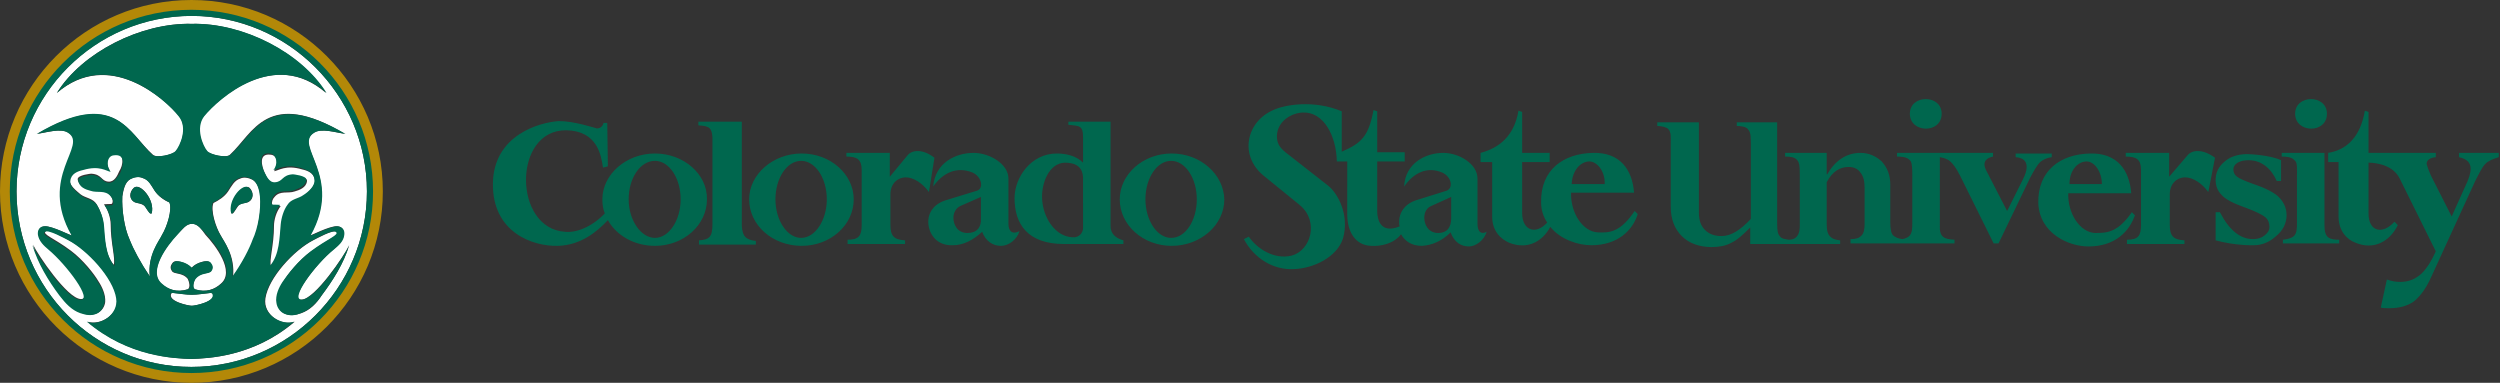 <?xml version="1.0" encoding="utf-8"?>
<!-- Generator: Adobe Illustrator 19.0.1, SVG Export Plug-In . SVG Version: 6.00 Build 0)  -->
<svg version="1.1" id="Layer_1" xmlns="http://www.w3.org/2000/svg" xmlns:xlink="http://www.w3.org/1999/xlink" x="0px" y="0px"
	 viewBox="0 0 408.8 62.6" style="enable-background:new 0 0 408.8 62.6;" xml:space="preserve">
<rect x="0" y="0" width="408.8" height="62.6" fill="#333333" stroke="none"/>
<style type="text/css">
	.st0{fill:#B38808;stroke:#B38808;}
	.st1{fill:#FFFFFF;}
	.st2{fill:#00674E;}
</style>
<g>
	<g>
		<path class="st0" d="M31.3,0.5c-17,0-30.8,13.8-30.8,30.8c0,17,13.9,30.8,30.8,30.8c17,0,30.8-13.8,30.8-30.8
			C62.1,14.3,48.3,0.5,31.3,0.5z M31.3,61C14.9,61,1.6,47.7,1.6,31.3c0-16.4,13.4-29.7,29.7-29.7C47.7,1.6,61,14.9,61,31.3
			C61,47.7,47.7,61,31.3,61z"/>
		<path class="st1" d="M31.3,2.6C15.5,2.6,2.7,15.5,2.7,31.3C2.7,47.1,15.5,60,31.3,60C47.1,60,60,47.1,60,31.3
			C60,15.5,47.1,2.6,31.3,2.6z M49.3,51.2c-0.9,0.3-1.8,0.5-2.7,0.1c-0.7-0.3-1.1-1-1.3-1.8c-0.2-1.1,0.5-2.5,1-3.4
			c0.8-1.3,2.5-3.5,4.6-5c2.9-2.1,4.9-2.7,4.1-3.2c-0.5-0.4-3.2,1.1-3.8,1.4c-3.1,1.6-7.3,6.1-7.8,9.5c-0.4,2.7,2.7,4.6,4.8,3.8
			c-6.8,5.8-14.3,6-16.9,6.1l0,0c0,0,0,0,0,0c0,0,0,0,0,0l0,0c-2.6-0.1-10.2-0.3-17-6.1c2.1,0.7,5.2-1.2,4.8-3.8
			c-0.5-3.4-4.7-7.9-7.8-9.5C10.8,39,8,37.4,7.5,37.8c-0.7,0.5,1.3,1.1,4.1,3.2c2,1.5,3.8,3.8,4.5,5c0.6,0.9,1.2,2.2,1.1,3.4
			c-0.1,0.8-0.6,1.5-1.3,1.8c-0.9,0.4-1.8,0.3-2.7-0.1c-1.4-0.5-2.5-1.6-3.4-2.9c-1.8-2.4-3.6-5.2-4.4-8.2c0.8,1.7,5.6,8.8,7.8,8.9
			c2.2,0.1-2.2-5.8-5.2-8.2c-0.7-0.6-1.6-1.3-1.7-2.4C6.2,37.6,6.6,37,7.4,37c1.2,0,4.3,1.6,4.4,1.5c-5.4-9.7,2.9-14.7-0.6-16.8
			c-1.2-0.8-3.7,0-5.1,0.2c12.8-7.5,15,0,18.9,3.4c0.6,0.6,3.3,0,3.8-0.6c0.7-0.8,2-3.8,0.5-5.7C27,16.2,17.8,7.9,9.3,15.2
			C13.4,8.6,23,3.7,31.3,3.9c8.4-0.2,17.9,4.7,22,11.3c-8.5-7.4-17.7,1-20,3.8c-1.5,1.9-0.2,4.9,0.5,5.7c0.5,0.6,3.2,1.2,3.8,0.6
			c3.8-3.5,6.1-11,18.8-3.4c-1.4-0.2-3.9-1-5.1-0.2c-3.4,2.1,4.8,7.1-0.6,16.8c0,0.1,3.2-1.6,4.4-1.5c0.8,0,1.2,0.6,1.1,1.4
			c-0.2,1.1-1,1.8-1.7,2.4c-3,2.5-7.4,8.4-5.2,8.2c2.2-0.1,7-7.2,7.8-8.9c-0.9,3-2.7,5.8-4.5,8.2C51.8,49.6,50.7,50.7,49.3,51.2z
			 M34.5,47.9c-1,0.1-2.2,0.3-3.1,0.3c-0.9,0-2.1-0.2-3.1-0.3C28.1,47.9,28,48,28,48c-0.6,1.3,2.9,2,3.4,2c0.5,0,4-0.7,3.4-2
			C34.8,48,34.6,47.9,34.5,47.9z M31.4,36.6L31.4,36.6C31.4,36.6,31.4,36.6,31.4,36.6C31.3,36.6,31.3,36.6,31.4,36.6L31.4,36.6
			c-1,0-1.5,0.9-2.5,1.8c-1.6,1.7-4.8,6-2.5,8c1,0.9,2.4,1.5,4.3,0.9c0.5-0.3,0.2-1.3,0-1.7c-0.9-1.1-2.3-0.7-2.6-1.3
			c-0.4-0.6-0.1-1,0.1-1.3c0.3-0.4,0.9-0.3,1.3-0.2c0.8,0.2,1.3,0.5,1.8,1v0c0,0,0,0,0,0c0,0,0,0,0,0v0c0.5-0.5,1-0.8,1.8-1
			c0.4-0.1,1-0.2,1.3,0.2c0.2,0.3,0.5,0.7,0.1,1.3c-0.4,0.6-1.7,0.1-2.6,1.3c-0.2,0.4-0.5,1.4-0.1,1.7c1.9,0.6,3.3,0,4.3-0.9
			c2.4-2-0.9-6.3-2.5-8C32.9,37.4,32.3,36.6,31.4,36.6z M51.5,29.5c-0.1-1.2-1.2-1.6-2.1-1.8c-2.7-0.8-3.8,0.2-4.6,0.3
			c0.8-1,0.6-2.6-0.5-2.7c-2.1-0.3-1.5,1.9-1,3c0.3,0.7,0.7,1.7,1.8,1.7c1.3-0.1,1.1-1.1,2.9-1.3c0,0,2.3,0.2,2.2,0.9
			c-0.1,1.1-1.3,1.5-2,1.7c-1.1,0.4-2.4-0.2-3.3,0.9c-0.3,0.3-0.5,0.8-0.4,1.2c0.1,0.4,0.1,0.2,1.4,0.3c-0.7,0.9-1.1,2.2-1.1,3.3
			c0,3.1-0.8,5.5-0.5,6.6c1.5-1.8,1.5-4.5,1.7-6.7c0.1-1.1,0.6-2.4,1.1-3.2c0.6-1,1.8-1,2.6-1.6C50.4,31.4,51.6,30.4,51.5,29.5z
			 M18.5,25.2c-1.1,0.2-1.3,1.8-0.5,2.7c-0.8-0.1-1.9-1.1-4.5-0.3c-0.9,0.3-2,0.7-2.1,1.8c-0.1,0.9,1.1,1.8,1.8,2.4
			c0.8,0.6,2,0.6,2.6,1.6c0.5,0.8,1,2.1,1.1,3.2c0.2,2.2,0.2,4.9,1.7,6.7c0.3-1.1-0.5-3.5-0.5-6.6c0-1.1-0.5-2.5-1.1-3.3
			c1.2-0.1,1.3,0.1,1.4-0.3c0.1-0.4-0.1-0.8-0.4-1.2c-0.9-1.1-2.2-0.5-3.3-0.9c-0.8-0.3-1.9-0.7-2-1.7c0-0.7,2.2-0.9,2.2-0.9
			c1.8,0.1,1.6,1.2,2.8,1.3c1,0.1,1.5-1,1.8-1.7C20.1,27.1,20.6,24.9,18.5,25.2z M26.5,38.4c0.8-1.3,1.7-4.1,1.2-5.3
			c-0.8-0.3-1.8-1-2.4-1.9c-0.6-0.9-0.9-1.8-2-2.1c-0.7-0.3-1.5-0.1-2,0.2c-0.9,0.5-1.1,1.8-1.3,2.8c-0.1,2.1,0.3,5.1,1.2,7.1
			c0.5,1.4,1.8,3.8,3.3,6C24.1,41.7,26.1,39.4,26.5,38.4z M23.8,33.9c-0.4-0.7-1.5-0.6-1.9-0.9c-0.8-0.5-0.8-1.6,0-2.3
			c1-0.9,3.5,2,2.9,4.2C24.5,35,24.4,34.8,23.8,33.9z M41.3,29.4c-0.6-0.3-1.4-0.5-2-0.2c-1,0.3-1.4,1.2-2,2.1
			c-0.6,0.9-1.6,1.5-2.4,1.9c-0.5,1.2,0.4,4,1.2,5.3c0.5,1,2.4,3.3,2,6.8c1.5-2.2,2.8-4.6,3.3-6c0.9-1.9,1.3-5,1.2-7.1
			C42.5,31.2,42.2,29.9,41.3,29.4z M40.7,33c-0.5,0.3-1.5,0.1-1.9,0.9c-0.6,0.9-0.7,1.1-0.9,1c-0.6-2.2,1.9-5,2.9-4.2
			C41.5,31.4,41.5,32.5,40.7,33z"/>
		<path class="st2" d="M31.3,1.6C14.9,1.6,1.6,14.9,1.6,31.3C1.6,47.7,14.9,61,31.3,61C47.7,61,61,47.7,61,31.3
			C61,14.9,47.7,1.6,31.3,1.6z M31.3,60C15.5,60,2.7,47.1,2.7,31.3c0-15.8,12.9-28.7,28.7-28.7C47.1,2.6,60,15.5,60,31.3
			C60,47.1,47.1,60,31.3,60z M49.4,49c-2.2,0.1,2.2-5.8,5.2-8.2c0.7-0.6,1.6-1.3,1.7-2.4c0.1-0.8-0.3-1.3-1.1-1.4
			c-1.2,0-4.3,1.6-4.4,1.5c5.4-9.7-2.9-14.7,0.6-16.8c1.2-0.8,3.7,0,5.1,0.2c-12.8-7.5-15,0-18.8,3.4c-0.6,0.6-3.3,0-3.8-0.6
			c-0.7-0.8-2-3.8-0.5-5.7c2.3-2.8,11.5-11.2,20-3.8c-4.1-6.6-13.6-11.5-22-11.3C23,3.7,13.4,8.6,9.3,15.2c8.4-7.4,17.7,1,19.9,3.8
			c1.6,1.9,0.2,4.9-0.5,5.7c-0.5,0.6-3.2,1.2-3.8,0.6c-3.8-3.5-6.1-11-18.9-3.4c1.4-0.2,3.9-1,5.1-0.2c3.4,2.1-4.9,7.1,0.6,16.8
			c0,0.1-3.2-1.6-4.4-1.5c-0.8,0-1.2,0.6-1.1,1.4c0.2,1.1,1,1.8,1.7,2.4c3,2.5,7.4,8.4,5.2,8.2c-2.2-0.1-7-7.2-7.8-8.9
			c0.9,3,2.6,5.8,4.4,8.2c1,1.3,2,2.4,3.4,2.9c0.9,0.3,1.8,0.5,2.7,0.1c0.7-0.3,1.1-1,1.3-1.8c0.2-1.1-0.5-2.5-1.1-3.4
			c-0.8-1.3-2.5-3.5-4.5-5c-2.9-2.1-4.9-2.7-4.1-3.2c0.5-0.4,3.2,1.1,3.8,1.4c3,1.6,7.3,6.1,7.8,9.5c0.4,2.7-2.7,4.6-4.8,3.8
			c6.8,5.8,14.3,6,17,6.1l0,0c0,0,0,0,0,0c0,0,0,0,0,0l0,0c2.6-0.1,10.2-0.3,16.9-6.1c-2.1,0.7-5.2-1.2-4.8-3.8
			c0.5-3.4,4.7-7.9,7.8-9.5c0.5-0.3,3.3-1.8,3.8-1.4c0.7,0.5-1.3,1.1-4.1,3.2c-2,1.5-3.8,3.8-4.6,5c-0.6,0.9-1.2,2.2-1,3.4
			c0.1,0.8,0.6,1.5,1.3,1.8c0.9,0.4,1.8,0.3,2.7-0.1c1.4-0.5,2.5-1.6,3.4-2.9c1.8-2.4,3.6-5.2,4.5-8.2C56.4,41.8,51.6,48.9,49.4,49z
			 M17.8,29.9c-1.2-0.1-1-1.1-2.8-1.3c0,0-2.3,0.2-2.2,0.9c0.1,1.1,1.2,1.5,2,1.7c1.1,0.4,2.4-0.2,3.3,0.9c0.3,0.3,0.5,0.8,0.4,1.2
			c-0.1,0.4-0.1,0.2-1.4,0.3c0.7,0.9,1.1,2.2,1.1,3.3c0,3.1,0.8,5.5,0.5,6.6c-1.5-1.8-1.5-4.5-1.7-6.7c-0.1-1.1-0.6-2.4-1.1-3.2
			c-0.6-1-1.9-1-2.6-1.6c-0.8-0.6-1.9-1.5-1.8-2.4c0.1-1.2,1.2-1.6,2.1-1.8c2.7-0.8,3.8,0.2,4.5,0.3c-0.8-1-0.6-2.6,0.5-2.7
			c2.1-0.3,1.5,1.9,1,3C19.2,28.8,18.8,29.9,17.8,29.9z M21.2,39.2c-0.9-1.9-1.3-5-1.2-7.1c0.1-1,0.4-2.3,1.3-2.8
			c0.6-0.3,1.4-0.5,2-0.2c1,0.3,1.4,1.2,2,2.1c0.6,0.9,1.6,1.5,2.4,1.9c0.5,1.2-0.4,4-1.2,5.3c-0.5,1-2.4,3.3-2,6.8
			C23,43,21.8,40.7,21.2,39.2z M31.3,50c-0.5,0-4-0.7-3.4-2c0,0,0.1-0.1,0.3-0.1c1,0.1,2.2,0.3,3.1,0.3c0.9,0,2.1-0.2,3.1-0.3
			c0.2,0,0.3,0.1,0.3,0.1C35.4,49.3,31.9,50,31.3,50z M36.2,46.4c-1,0.9-2.4,1.5-4.3,0.9c-0.5-0.3-0.2-1.3,0.1-1.7
			c0.9-1.1,2.2-0.7,2.6-1.3c0.4-0.6,0.1-1-0.1-1.3c-0.3-0.4-0.9-0.3-1.3-0.2c-0.8,0.2-1.4,0.5-1.8,1v0c0,0,0,0,0,0c0,0,0,0,0,0v0
			c-0.5-0.5-1-0.8-1.8-1c-0.5-0.1-1-0.2-1.3,0.2c-0.2,0.3-0.5,0.7-0.1,1.3c0.4,0.6,1.8,0.1,2.6,1.3c0.2,0.4,0.5,1.4,0,1.7
			c-1.9,0.6-3.3,0-4.3-0.9c-2.4-2,0.9-6.3,2.5-8c0.9-1,1.4-1.8,2.4-1.8l0,0c0,0,0,0,0,0c0,0,0,0,0,0l0,0c1,0,1.5,0.9,2.4,1.8
			C35.4,40.1,38.6,44.4,36.2,46.4z M41.3,39.2c-0.5,1.4-1.7,3.8-3.3,6c0.4-3.5-1.5-5.9-2-6.8c-0.8-1.3-1.7-4.1-1.2-5.3
			c0.8-0.3,1.8-1,2.4-1.9c0.6-0.9,0.9-1.8,2-2.1c0.7-0.3,1.5-0.1,2,0.2c0.9,0.5,1.2,1.8,1.3,2.8C42.7,34.3,42.2,37.3,41.3,39.2z
			 M49.6,31.9c-0.8,0.6-2,0.6-2.6,1.6c-0.6,0.8-1,2.1-1.1,3.2c-0.2,2.2-0.2,4.9-1.7,6.7c-0.3-1.1,0.5-3.5,0.5-6.6
			c0-1.1,0.4-2.5,1.1-3.3c-1.3-0.1-1.3,0.1-1.4-0.3c-0.1-0.4,0.1-0.8,0.4-1.2c0.9-1.1,2.2-0.5,3.3-0.9c0.8-0.3,1.9-0.7,2-1.7
			c0-0.7-2.2-0.9-2.2-0.9c-1.8,0.1-1.6,1.2-2.9,1.3c-1,0.1-1.4-1-1.8-1.7c-0.5-1-1.1-3.3,1-3c1.1,0.2,1.3,1.8,0.5,2.7
			c0.8-0.1,1.9-1.1,4.6-0.3c0.9,0.3,2,0.7,2.1,1.8C51.6,30.4,50.4,31.4,49.6,31.9z M24.8,34.9c0.6-2.2-1.9-5-2.9-4.2
			c-0.7,0.7-0.8,1.8,0,2.3c0.5,0.3,1.5,0.1,1.9,0.9C24.4,34.8,24.5,35,24.8,34.9z M40.7,30.7c-1-0.9-3.5,2-2.9,4.2
			c0.2,0.1,0.4-0.1,0.9-1c0.4-0.7,1.5-0.6,1.9-0.9C41.5,32.5,41.5,31.4,40.7,30.7z"/>
	</g>
	<path class="st2" d="M152.8,25.8c-1.9-1.5-3.7-1.3-4.4-0.4l-2.9,3.5V25h-7.1v0.6c1.8,0,2.5,0.5,2.5,2.2v9c0,1.8-0.5,2.4-2.3,2.4
		l0,0.7h9.4v-0.6c-1.8-0.1-2.4-0.7-2.4-2.5v-5c0-1.9,1.3-2.8,2.5-2.8c1.3,0,2.8,1,3.8,2.4L152.8,25.8z M131.1,25.1
		c-4.7,0-8.6,3.4-8.6,7.5c0,4.2,3.8,7.6,8.6,7.6c4.7,0,8.5-3.4,8.5-7.6C139.6,28.5,135.8,25.1,131.1,25.1z M131,38.9
		c-2.3,0-4.2-2.9-4.2-6.3c0-3.5,1.9-6.3,4.2-6.3c2.3,0,4.2,2.8,4.2,6.3C135.2,36,133.3,38.9,131,38.9z M191.6,25.1
		c-4.7,0-8.5,3.4-8.5,7.5c0,4.2,3.8,7.6,8.5,7.6c4.7,0,8.6-3.4,8.6-7.6C200.1,28.5,196.3,25.1,191.6,25.1z M191.5,38.9
		c-2.3,0-4.2-2.9-4.2-6.3c0-3.5,1.9-6.3,4.2-6.3c2.3,0,4.2,2.8,4.2,6.3C195.7,36,193.9,38.9,191.5,38.9z M121.3,36.9V19.9h-7.1v0.6
		c1.8,0.1,2.2,0.4,2.3,2v14.2c0,2-0.5,2.5-2.2,2.6v0.7h9.3v-0.6C121.9,39.2,121.4,38.6,121.3,36.9z M164.9,36.6v-7.4
		c0-2.4-3.1-4.2-5.7-4.2c-2.9,0-6.3,1.6-6.6,5.5c1.6-2.3,3.9-3.3,6.4-2.3c1.6,0.7,1.9,2.7,0.7,3l-4.9,1.5c-2.1,0.6-3.1,2.1-3,3.8
		c0.1,1.7,1.3,3.7,4,3.6c1.7,0,3.3-0.8,4.8-2.2c0.6,1.6,1.8,2.3,3.1,2.3c1.2,0,2.6-1,3-2.4C165.5,38.4,164.9,37.8,164.9,36.6z
		 M158.2,38.1c-1.6,0-2.3-1.3-2.3-2.5c0-0.9,0.5-1.6,1.1-1.9l3.4-1.5l0,3.5C160.5,37.2,159.7,38.1,158.2,38.1z M181.6,37V19.9h-6.9
		v0.5c1.8,0.2,2.4,0.1,2.4,2l0,4.2c-1.1-1.1-2.7-1.5-4.3-1.5c-4.2,0-6.9,3.9-6.9,7.3c0,4.2,2.1,7.5,8.1,7.5h9.7v-0.6
		C182.2,38.9,181.6,38,181.6,37z M177.1,37.3c0,0.7-0.6,1.6-1.7,1.5c-2.9-0.1-4.9-3.3-5-6.4c-0.1-2.4,1.1-5.7,3.7-5.8
		c1.7,0,3,0.6,3,2.6V37.3z M107.1,25.1c-4.7,0-8.6,3.4-8.6,7.5c0,0.8,0.1,1.6,0.4,2.3c-2.2,2.3-4.8,3.2-6.5,3
		c-8.5-0.5-8.6-16.7,0.2-16.6c5.1,0.1,5.7,4.1,6,6.1l0.8-0.2l-0.1-7.1h-0.6c-0.1,0.4-0.4,0.9-1.1,0.9c-0.4-0.1-3.7-1.2-6.2-1.2
		C88.2,20,80.7,22.1,80.6,30c-0.1,8,6.5,10.3,10.6,10.2c3.8-0.1,6.4-2.3,8.2-4.2c1.4,2.5,4.3,4.2,7.7,4.2c4.7,0,8.5-3.4,8.5-7.6
		C115.7,28.5,111.8,25.1,107.1,25.1z M107.1,38.9c-2.3,0-4.3-2.9-4.3-6.3c0-3.5,1.9-6.3,4.3-6.3c2.3,0,4.2,2.8,4.2,6.3
		C111.3,36,109.4,38.9,107.1,38.9z M380.1,36.9V25h-7v0.6c1.6,0,1.9,0.4,2.2,0.7c0.4,0.3,0.3,1.6,0.3,2.5v7.6c0,0.9,0,1.7-0.5,2.2
		c-0.3,0.3-0.9,0.5-1.8,0.6v0.6h9.2v-0.6C380.9,39.2,380.1,38.9,380.1,36.9z M380.5,18.6c0-3.2-5.2-3.2-5.2,0
		C375.3,21.8,380.5,21.9,380.5,18.6z M357.7,25.4l-3,3.5V25h-7.1v0.6c1.8,0,2.5,0.5,2.5,2.2v9c0,1.8-0.5,2.4-2.3,2.4l0,0.7h9.4v-0.6
		c-1.8-0.1-2.4-0.7-2.4-2.5v-5c0-1.9,1.3-2.8,2.5-2.8c1.3,0,2.8,1,3.8,2.4l1.1-5.6C360.2,24.3,358.4,24.5,357.7,25.4z M348.6,34.7
		c-2.3,3.3-4,3.4-6,3.4c-2.5-0.1-4.5-3.2-4.4-6.5h10.3c-0.3-3.8-2.3-6.6-6.7-6.5c-4.9,0.1-8.6,2.8-8.5,8.1c0.2,5,5,7.1,8.2,7.1
		c4.4,0,6.7-2.5,7.6-5.1L348.6,34.7z M341.2,26.4c1.3,0,2.5,1.7,2.5,3.7h-5.3C338.4,27.8,339.8,26.4,341.2,26.4z M317.5,18.6
		c0-3.2-5.2-3.2-5.2,0C312.3,21.8,317.5,21.9,317.5,18.6z M335.5,25.7v-0.6h-5.9v0.6c1.2,0.1,1.8,0.6,1.8,1.6c0,0.6-0.2,1.2-0.6,2
		l-2.6,5.2l-3.4-6.6c-0.2-0.4-0.3-0.7-0.3-1c0-0.7,0.5-1.1,1.4-1.3v-0.6h-8.8v0l-6.9,0v0.6c1.6,0,1.9,0.4,2.2,0.7
		c0.3,0.4,0.3,1.6,0.3,2.5v7.6c0,0.9,0,1.7-0.5,2.2c-0.2,0.2-0.6,0.4-1.1,0.5c-0.8-0.1-1.1-0.3-1.4-0.5c-0.5-0.3-0.6-1.3-0.6-2.2
		v-6.2c0-1.6-0.5-2.8-1.4-3.8c-1-0.9-2.1-1.4-3.5-1.4c-2.2,0-4.1,1.2-5.4,3.5h-0.1V25h-0.6h-6.2v0.6c0.9,0,1.5,0.1,1.9,0.5
		c0.4,0.4,0.5,0.8,0.5,2.6v8c0,0.7,0,1.5-0.6,2.1c-0.3,0.3-0.8,0.4-1.2,0.4c-0.7-0.1-1.2-0.2-1.4-0.5c-0.4-0.4-0.5-0.9-0.5-2.2V20
		H284v0.6c0.6,0,1.5,0.1,1.8,0.5c0.3,0.4,0.5,0.5,0.5,2.3v12.4c-1.7,1.8-3.2,2.8-4.8,2.8c-1.1,0-2-0.3-2.7-1c-0.7-0.7-1-1.6-1-2.9
		l0-14.7H271l0,0.6c0.7,0,1.5,0.2,1.8,0.5c0.5,0.5,0.4,1.4,0.4,2.3v10.4c0,2,0.6,3.6,1.8,4.8c1.2,1.2,2.9,1.8,4.9,1.8
		c1.2,0,2.3-0.2,3.2-0.7c0.9-0.4,1.9-1.3,3.1-2.5v2.7h6.1v0h8.6v-0.6c-0.8-0.1-1.1-0.2-1.5-0.5c-0.6-0.5-0.7-1.2-0.7-2.3v-6.7
		c0.9-1.7,2.1-2.5,3.6-2.5c0.8,0,1.5,0.3,1.9,0.9c0.5,0.6,0.7,1.4,0.7,2.5v5.9c0,0.8-0.1,1.6-0.6,2c-0.4,0.4-1,0.5-1.7,0.5v0.7h7.8
		l0,0h9.2v-0.6c-1.7-0.1-2.5-0.4-2.4-2.4V25.7c0.6,0.1,1.2,0.3,1.6,0.6c0.5,0.4,1.1,1.2,1.7,2.4l5.5,11.1h0.8L332,29
		c0.6-1.1,1.1-2,1.6-2.5C334.1,26.1,334.7,25.8,335.5,25.7z M372.8,32.4c-0.7-0.8-2.2-1.6-4.3-2.3c-1.4-0.5-2.3-0.9-2.7-1.2
		c-0.4-0.3-0.6-0.7-0.6-1.2c0-0.4,0.2-0.8,0.7-1.1c0.5-0.3,1.1-0.4,1.8-0.4c1,0,1.9,0.3,2.7,0.9c0.8,0.6,1.4,1.4,1.9,2.5h0.7v-3.4
		c-1.9-0.9-5.5-1-5.5-1c-1.5,0-2.8,0.4-3.7,1.2c-1,0.8-1.5,1.8-1.5,3c0,1,0.3,1.8,1,2.5c0.6,0.7,2,1.4,4,2.1
		c1.6,0.6,2.6,1.1,3.1,1.5c0.5,0.4,0.7,1,0.7,1.6c0,0.6-0.3,1-0.8,1.4c-0.5,0.4-1.1,0.6-1.9,0.6c-2.1,0-3.9-1.5-5.4-4.4h-0.7v4.6v0
		c3.3,0.9,6.2,0.8,6.2,0.8c1.4,0,2.6-0.5,3.7-1.5c1.1-0.9,1.7-2.1,1.7-3.4C373.9,34.1,373.5,33.2,372.8,32.4z M261.3,38
		c-2.5-0.1-4.5-3.2-4.4-6.5h10.3c-0.3-3.8-2.3-6.6-6.7-6.5c-4.9,0.1-8.6,2.8-8.5,8.1c0,1.3,0.4,2.4,1,3.3c-1.8,2-4.1,1.4-4.1-1.6
		l0-8.3l4.5,0l0-1.5l-4.5,0l0-6.7l-0.6-0.2v0c-0.7,4.2-3.2,6.1-6.2,6.9l0,1.5h1.9v8.9c0,2.4,1.4,3.7,2.8,4.3c2.8,1.1,5.3,0,6.7-2.6
		c1.7,2.1,4.6,3,6.7,3c4.4,0,6.8-2.5,7.6-5.1l-0.5-0.5C265,37.9,263.3,38.1,261.3,38z M259.9,26.4c1.3,0,2.6,1.7,2.5,3.7H257
		C257.1,27.8,258.5,26.4,259.9,26.4z M241.6,36.6v-7.4c0-2.4-3-4.2-5.6-4.2c-2.8,0-6.2,1.6-6.4,5.5c1.6-2.3,3.8-3.3,6.2-2.3
		c1.6,0.7,1.9,2.6,0.7,3l-4.8,1.5c-2,0.6-3,2.1-2.9,3.8c0,0.2,0,0.4,0.1,0.5c-2.6,1.1-3.7-0.3-3.7-2.6l0-8h4.5l0-1.5h-4.5l0-6.7
		l-0.6-0.2c-0.8,4.2-1.9,5.4-5.2,6.8l0-6.6c-4.5-1.9-9.3-1.1-11.2-0.2c-4.4,1.9-5.6,7.4-1.6,10.7l5.9,4.8c3.3,2.7,1.8,7.5-1.3,8.3
		c-2.9,0.7-5.7-1.2-7-3.1l-0.8,0.4c1.7,3.2,4.9,5.1,8.2,4.9c3.1-0.1,7-1.9,8-5c1.1-3.8-0.8-7.4-2.5-8.7l-6.9-5.4
		c-1.1-0.9-1.4-1.6-1.4-2.7c0.1-2.6,2.7-3.8,4.3-3.8c3.3-0.1,5.4,3.7,5.5,8l1.7,0V35c0,2.9,1.3,5.1,3.9,5.2c1.5,0.1,3.7-0.3,4.9-1.9
		c0.6,1.1,1.7,1.9,3.4,1.9c1.7-0.1,3.3-0.8,4.7-2.2c0.6,1.6,1.7,2.3,3,2.3c1.1,0,2.5-1,2.9-2.4C242.2,38.4,241.6,37.9,241.6,36.6z
		 M235.2,38.1c-1.6,0-2.3-1.3-2.3-2.5c0-0.9,0.4-1.6,1.1-1.9l3.3-1.5l0,3.5C237.3,37.2,236.6,38.1,235.2,38.1z M402.1,25v0.7
		c1.3,0.3,1.9,0.9,1.9,1.9c0,0.7-0.3,1.7-0.9,2.9l-2.2,4.9l-3.4-6.7c-0.4-0.9-0.6-1.5-0.7-1.9c0-0.6,0.5-1,1.5-1.1V25h-6.5v0l-1.7,0
		h-1.6v0h-1.2l0-6.7l-0.6-0.2c-0.7,4.2-2.9,6.4-6,6.9l0,1.5h1.7v8.9c0,2.4,1.4,3.8,2.8,4.3c2.9,1.2,5.5-0.1,6.9-2.9
		c0,0.1-0.6-0.7-0.6-0.5c-1.9,2.1-4.2,1.6-4.2-1.4l0-8.3c0,0,3.8-0.1,5.1,2.6l5.9,11.9c-0.7,1.6-1.5,2.8-2.2,3.5
		c-1,1-2.2,1.5-3.6,1.5c-0.7,0-1.4-0.1-2.2-0.4l-1,4.6c0.4,0.1,0.8,0.1,1.4,0.1c1.7,0,3-0.4,4-1.1c1-0.8,2-2.1,2.8-3.9l7.2-15.7
		c0.7-1.4,1.2-2.4,1.7-2.9c0.5-0.5,1.2-0.8,2.2-1.1V25H402.1z"/>
</g>
</svg>
